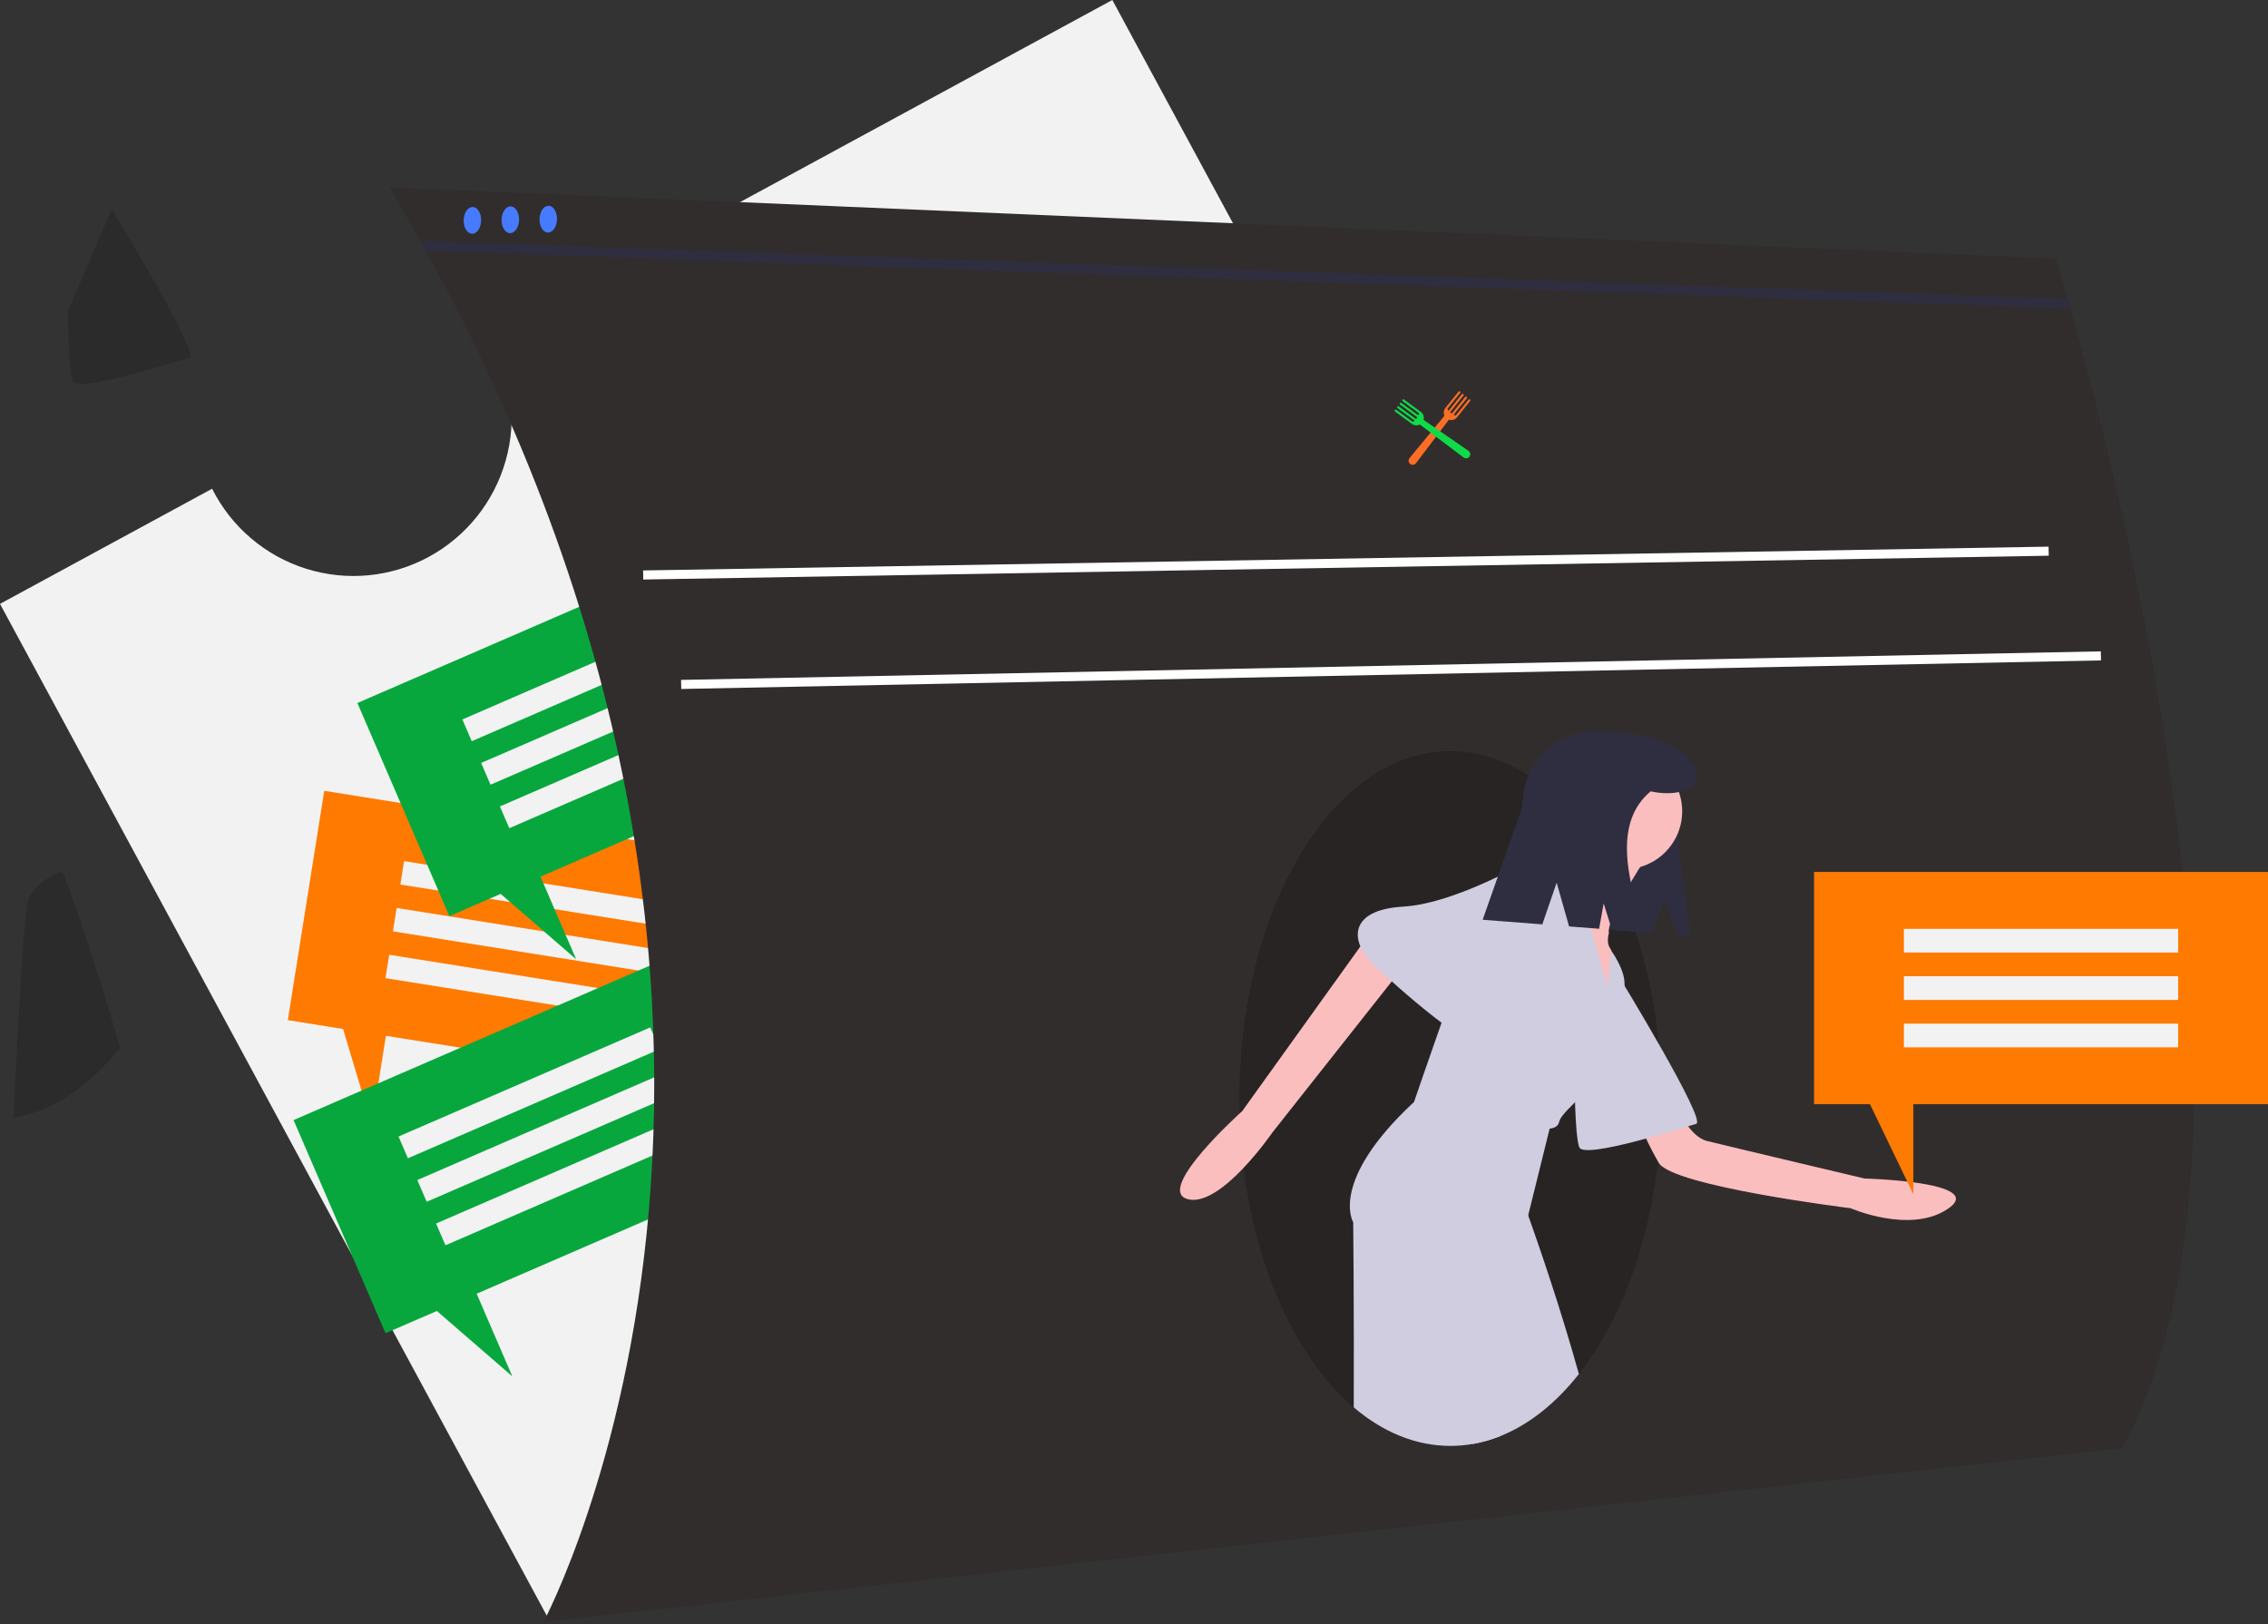 <svg width="500" height="358" viewBox="0 0 500 358" fill="none" xmlns="http://www.w3.org/2000/svg">
<rect x="0" y="0" width="500" height="358" fill="#333333" stroke="none"/>
<g clip-path="url(#clip0)">
<path d="M245.222 0L108.083 74.447C110.429 78.494 111.939 82.97 112.527 87.612C113.113 92.255 112.765 96.967 111.501 101.472C110.238 105.977 108.084 110.181 105.17 113.837C102.255 117.492 98.638 120.524 94.533 122.753C90.427 124.981 85.917 126.361 81.27 126.811C76.623 127.261 71.933 126.771 67.478 125.371C63.023 123.971 58.894 121.688 55.335 118.66C51.776 115.631 48.861 111.917 46.76 107.738L-3.05176e-05 133.122L121.123 357.238L366.346 224.115L245.222 0Z" fill="#F2F2F2"/>
<path d="M71.484 174.33L170.317 190.097L162.287 240.655L85.074 228.337L81.961 247.942L75.631 226.831L63.455 224.888L71.484 174.33Z" fill="#FF7A00"/>
<path d="M88.259 194.991L147.971 204.517L148.79 199.358L89.079 189.832L88.259 194.991Z" fill="#F2F2F2"/>
<path d="M86.621 205.309L146.332 214.835L147.151 209.676L87.44 200.15L86.621 205.309Z" fill="#F2F2F2"/>
<path d="M84.982 215.627L144.693 225.153L145.513 219.994L85.801 210.468L84.982 215.627Z" fill="#F2F2F2"/>
<path d="M64.714 246.912L156.569 207.097L176.846 254.085L105.085 285.191L112.947 303.41L96.308 288.995L84.992 293.901L64.714 246.912Z" fill="#08A73E"/>
<path d="M89.929 255.334L145.424 231.279L143.355 226.484L87.86 250.539L89.929 255.334Z" fill="#F2F2F2"/>
<path d="M94.067 264.924L149.562 240.869L147.493 236.074L91.998 260.129L94.067 264.924Z" fill="#F2F2F2"/>
<path d="M98.204 274.513L153.699 250.458L151.63 245.663L96.135 269.718L98.204 274.513Z" fill="#F2F2F2"/>
<path d="M78.788 154.97L170.642 115.155L190.919 162.144L119.158 193.249L127.02 211.469L110.382 197.053L99.065 201.959L78.788 154.97Z" fill="#08A73E"/>
<path d="M104.002 163.392L159.497 139.337L157.428 134.542L101.933 158.597L104.002 163.392Z" fill="#F2F2F2"/>
<path d="M108.14 172.982L163.635 148.927L161.567 144.132L106.071 168.187L108.14 172.982Z" fill="#F2F2F2"/>
<path d="M112.277 182.571L167.773 158.516L165.703 153.721L110.208 177.776L112.277 182.571Z" fill="#F2F2F2"/>
<path d="M85.791 41.247L453.215 56.984C453.215 56.984 510.788 240.581 467.869 319.265L119.812 357.558C119.812 357.558 193.087 221.172 85.791 41.247Z" fill="#322D2D"/>
<path d="M141.794 126.751L451.645 121.505" stroke="white" stroke-width="2" stroke-miterlimit="10"/>
<path d="M150.169 150.881L463.16 144.586" stroke="white" stroke-width="2" stroke-miterlimit="10"/>
<path d="M93.231 54.169L456.157 66.96" stroke="#2F2E41" stroke-width="2" stroke-miterlimit="10"/>
<path opacity="0.2" d="M366.262 242.155C366.262 242.934 366.256 243.712 366.235 244.48V244.485C366.203 246.387 366.131 248.257 366.012 250.117C365.887 252.112 365.715 254.082 365.5 256.025C363.39 275.024 357.02 291.579 348.081 302.895C343.015 309.314 337.119 314.052 330.703 316.602C328.744 317.384 326.709 317.959 324.631 318.32C323.017 318.599 321.384 318.738 319.747 318.738C312.07 318.738 304.823 315.677 298.445 310.244C286.117 299.77 276.995 280.484 274.165 257.441V257.436C273.685 253.538 273.383 249.542 273.284 245.457C273.253 244.365 273.237 243.265 273.237 242.155C273.237 199.857 294.061 165.567 319.747 165.567C325.828 165.567 331.642 167.489 336.968 170.989C337.125 171.088 337.282 171.193 337.433 171.303C340.363 173.31 343.049 175.656 345.433 178.292C346.965 179.975 348.401 181.745 349.727 183.595C351.43 185.971 352.983 188.452 354.378 191.023C355.546 193.165 356.645 195.422 357.657 197.778V197.783C358.709 200.207 359.674 202.732 360.549 205.358V205.363C363.192 213.397 364.916 221.706 365.689 230.13C366.07 234.048 366.262 238.065 366.262 242.155Z" fill="black"/>
<path d="M114.291 47.278C114.69 48.776 114.211 50.514 113.224 51.158C112.24 51.801 111.121 51.112 110.724 49.62C110.327 48.127 110.8 46.393 111.783 45.744C112.769 45.093 113.892 45.779 114.291 47.278Z" fill="#477BFF"/>
<path d="M122.653 47.147C123.051 48.645 122.573 50.383 121.586 51.027C120.601 51.67 119.483 50.98 119.086 49.488C118.689 47.996 119.162 46.261 120.145 45.612C121.131 44.962 122.254 45.648 122.653 47.147Z" fill="#477BFF"/>
<path d="M105.929 47.409C106.328 48.907 105.849 50.645 104.862 51.289C103.878 51.932 102.759 51.243 102.362 49.751C101.965 48.258 102.439 46.524 103.422 45.875C104.407 45.224 105.53 45.91 105.929 47.409Z" fill="#477BFF"/>
<path d="M366.962 197.996L369.669 206.064L372.596 206.291L369.962 186.177C370.942 173.473 365.651 162.265 352.974 161.285C348.724 160.956 344.517 162.333 341.282 165.112C338.044 167.892 336.041 171.847 335.712 176.106L334.218 195.517C334.058 197.575 334.724 199.611 336.061 201.179C337.401 202.746 339.308 203.716 341.36 203.874L364.087 205.633L366.962 197.996Z" fill="#2F2E41"/>
<path d="M369.82 243.95C369.82 243.95 372.224 250.494 376.349 251.528C380.474 252.561 411.061 259.795 411.061 259.795C411.061 259.795 437.869 260.484 429.622 266.34C421.372 272.195 407.968 266.34 407.968 266.34C407.968 266.34 368.788 261.517 365.695 256.35C363.657 252.834 361.933 249.146 360.541 245.328L369.82 243.95Z" fill="#FBBEBE"/>
<path d="M356.759 215.016C356.759 215.016 376.349 247.05 373.942 247.739C371.538 248.428 349.198 255.662 348.166 252.906C347.137 250.15 347.137 237.406 347.137 237.406L356.759 215.016Z" fill="#D0CDE1"/>
<path opacity="0.15" d="M24.622 46.111C24.622 46.111 44.212 78.145 41.805 78.834C39.401 79.522 17.061 86.756 16.029 84.001C15 81.245 15 68.5 15 68.5L24.622 46.111Z" fill="black"/>
<path d="M302.936 204.413L273.859 244.934C273.859 244.934 254.524 262.243 261.77 264.321C269.017 266.4 280.519 249.638 280.519 249.638L314.035 207.22L302.936 204.413Z" fill="#FBBEBE"/>
<path d="M362.602 189.526C362.602 189.526 354.009 202.615 354.698 205.715C354.698 205.715 354.009 207.782 355.041 209.16C356.073 210.538 355.727 218.805 355.727 218.805L352.291 223.627L347.823 208.815L345.762 192.971C345.762 192.971 350.401 186.598 349.712 183.498C349.026 180.398 362.602 189.526 362.602 189.526Z" fill="#FBBEBE"/>
<path d="M348.081 302.895C343.015 309.314 337.119 314.052 330.704 316.602C328.744 317.384 326.709 317.959 324.631 318.32C325.73 293.866 326.997 272.057 327.89 270.13C329.954 265.653 335.451 263.929 335.451 263.929C335.451 263.929 335.994 265.386 336.901 267.92C339.25 274.523 344.058 288.44 348.081 302.895Z" fill="#D0CDE1"/>
<path opacity="0.15" d="M26.451 230.967C21.384 237.385 15.488 242.124 9.073 244.673C7.113 245.455 5.078 246.031 3 246.391C4.099 221.938 5.366 200.128 6.259 198.201C8.323 193.724 13.82 192 13.82 192C13.82 192 14.363 193.458 15.27 195.991C17.619 202.594 22.427 216.511 26.451 230.967Z" fill="black"/>
<path d="M358.134 191.593C365.157 191.593 370.849 185.887 370.849 178.848C370.849 171.809 365.157 166.103 358.134 166.103C351.11 166.103 345.416 171.809 345.416 178.848C345.416 185.887 351.11 191.593 358.134 191.593Z" fill="#FBBEBE"/>
<path d="M352.637 237.751C350.259 240.019 348.515 241.69 347.233 242.965C344.625 245.546 343.927 246.47 343.698 247.395C343.355 248.774 341.64 248.774 341.64 248.774L336.901 267.92L331.669 289.072C331.669 289.072 331.328 300.826 330.703 316.602C328.744 317.384 326.709 317.959 324.631 318.32C323.017 318.599 321.384 318.738 319.747 318.738C312.07 318.738 304.823 315.677 298.445 310.244C298.532 290.07 298.328 269.44 298.328 269.44C298.328 269.44 292.831 260.486 311.735 242.918C311.735 242.918 314.718 234.205 317.802 225.454C320.904 216.636 324.11 207.782 324.453 207.782C324.683 207.782 326.326 205.676 328.41 202.871C330.238 200.416 332.413 197.417 334.267 194.821C336.66 191.499 338.544 188.84 338.544 188.84C338.544 188.84 344.186 188.84 346.605 191.729C347.003 192.192 347.302 192.732 347.483 193.317C348.067 195.223 349.401 199.878 350.738 204.6C352.538 210.958 354.352 217.425 354.352 217.425L355.273 209.652C355.273 209.652 358.137 213.638 358.137 216.735C358.137 216.903 358.14 217.091 358.145 217.305C358.297 221.019 359.459 231.232 352.637 237.751Z" fill="#D0CDE1"/>
<path d="M342.669 191.593L338.544 188.837C338.544 188.837 321.358 199.171 309.328 199.86C297.299 200.549 297.645 207.438 302.456 212.26C307.267 217.083 326.172 233.616 326.858 229.483C327.547 225.349 342.669 191.593 342.669 191.593Z" fill="#D0CDE1"/>
<path d="M365.326 162.941C362.561 162.006 355.872 161.509 354.895 161.433C352.538 161.251 350.169 161.536 347.921 162.271C345.674 163.007 343.596 164.178 341.799 165.72C340.006 167.261 338.529 169.141 337.459 171.254C336.39 173.366 335.747 175.669 335.564 178.031L326.863 202.753L340.015 203.77L343.177 194.584L345.919 204.227L352.541 204.739L353.544 199.149L355.349 204.956L362.724 205.527C358.166 192.576 356.108 180.934 363.904 174.45C368.753 175.497 372.985 174.502 373.863 171.892C374.875 168.885 371.052 164.877 365.326 162.941Z" fill="#2F2E41"/>
<path d="M399.924 192.219H500V243.415H421.814V263.266L412.253 243.415H399.924V192.219Z" fill="#FF7A00"/>
<path d="M419.73 209.981H480.192V204.757H419.73V209.981Z" fill="#F2F2F2"/>
<path d="M419.73 220.429H480.192V215.205H419.73V220.429Z" fill="#F2F2F2"/>
<path d="M419.73 230.877H480.192V225.653H419.73V230.877Z" fill="#F2F2F2"/>
<path d="M324.067 88.07C323.964 87.987 323.824 88.002 323.741 88.106L320.931 91.599C320.872 91.594 320.798 91.567 320.701 91.542C320.627 91.515 320.54 91.477 320.464 91.427L323.376 87.792C323.459 87.689 323.444 87.549 323.34 87.466C323.237 87.383 323.097 87.398 323.014 87.502L320.059 91.177C319.996 91.136 319.931 91.085 319.866 91.033C319.802 90.981 319.737 90.929 319.684 90.876L322.627 87.203C322.71 87.099 322.695 86.959 322.591 86.876C322.488 86.794 322.348 86.809 322.265 86.912L319.365 90.546C319.229 90.384 319.129 90.23 319.094 90.128L321.903 86.622C321.986 86.519 321.97 86.379 321.867 86.296C321.763 86.213 321.624 86.229 321.541 86.332L318.648 89.929C318.368 90.278 318.25 90.704 318.298 91.135C318.318 91.322 318.372 91.492 318.449 91.649L310.742 100.989C310.431 101.377 310.484 101.961 310.883 102.27C311.066 102.427 311.308 102.483 311.541 102.457C311.774 102.432 311.996 102.313 312.164 102.117L319.429 92.52C319.649 92.59 319.888 92.622 320.121 92.597C320.541 92.55 320.942 92.341 321.222 91.992L324.103 88.396C324.186 88.292 324.171 88.153 324.067 88.07Z" fill="#FA6E26"/>
<path d="M309.183 88.12C309.105 88.227 309.126 88.365 309.233 88.444L312.848 91.096C312.845 91.156 312.822 91.231 312.801 91.329C312.777 91.404 312.744 91.492 312.696 91.57L308.936 88.822C308.829 88.744 308.69 88.765 308.612 88.872C308.534 88.979 308.556 89.118 308.663 89.197L312.464 91.986C312.427 92.051 312.378 92.118 312.329 92.185C312.28 92.252 312.232 92.319 312.181 92.374L308.381 89.596C308.274 89.518 308.135 89.54 308.056 89.647C307.978 89.754 308 89.893 308.107 89.971L311.865 92.708C311.709 92.851 311.56 92.957 311.459 92.996L307.833 90.346C307.726 90.267 307.587 90.289 307.509 90.396C307.43 90.503 307.452 90.642 307.559 90.72L311.281 93.451C311.642 93.715 312.073 93.814 312.501 93.748C312.686 93.719 312.855 93.657 313.008 93.574L322.68 100.86C323.081 101.153 323.662 101.075 323.954 100.662C324.102 100.472 324.147 100.228 324.111 99.997C324.075 99.765 323.946 99.548 323.744 99.389L313.834 92.556C313.894 92.333 313.916 92.093 313.88 91.861C313.815 91.444 313.588 91.052 313.227 90.788L309.507 88.069C309.4 87.991 309.261 88.012 309.183 88.12Z" fill="#0FDB48"/>
</g>
<defs>
<clipPath id="clip0">
<rect width="500" height="357.558" fill="white"/>
</clipPath>
</defs>
</svg>
